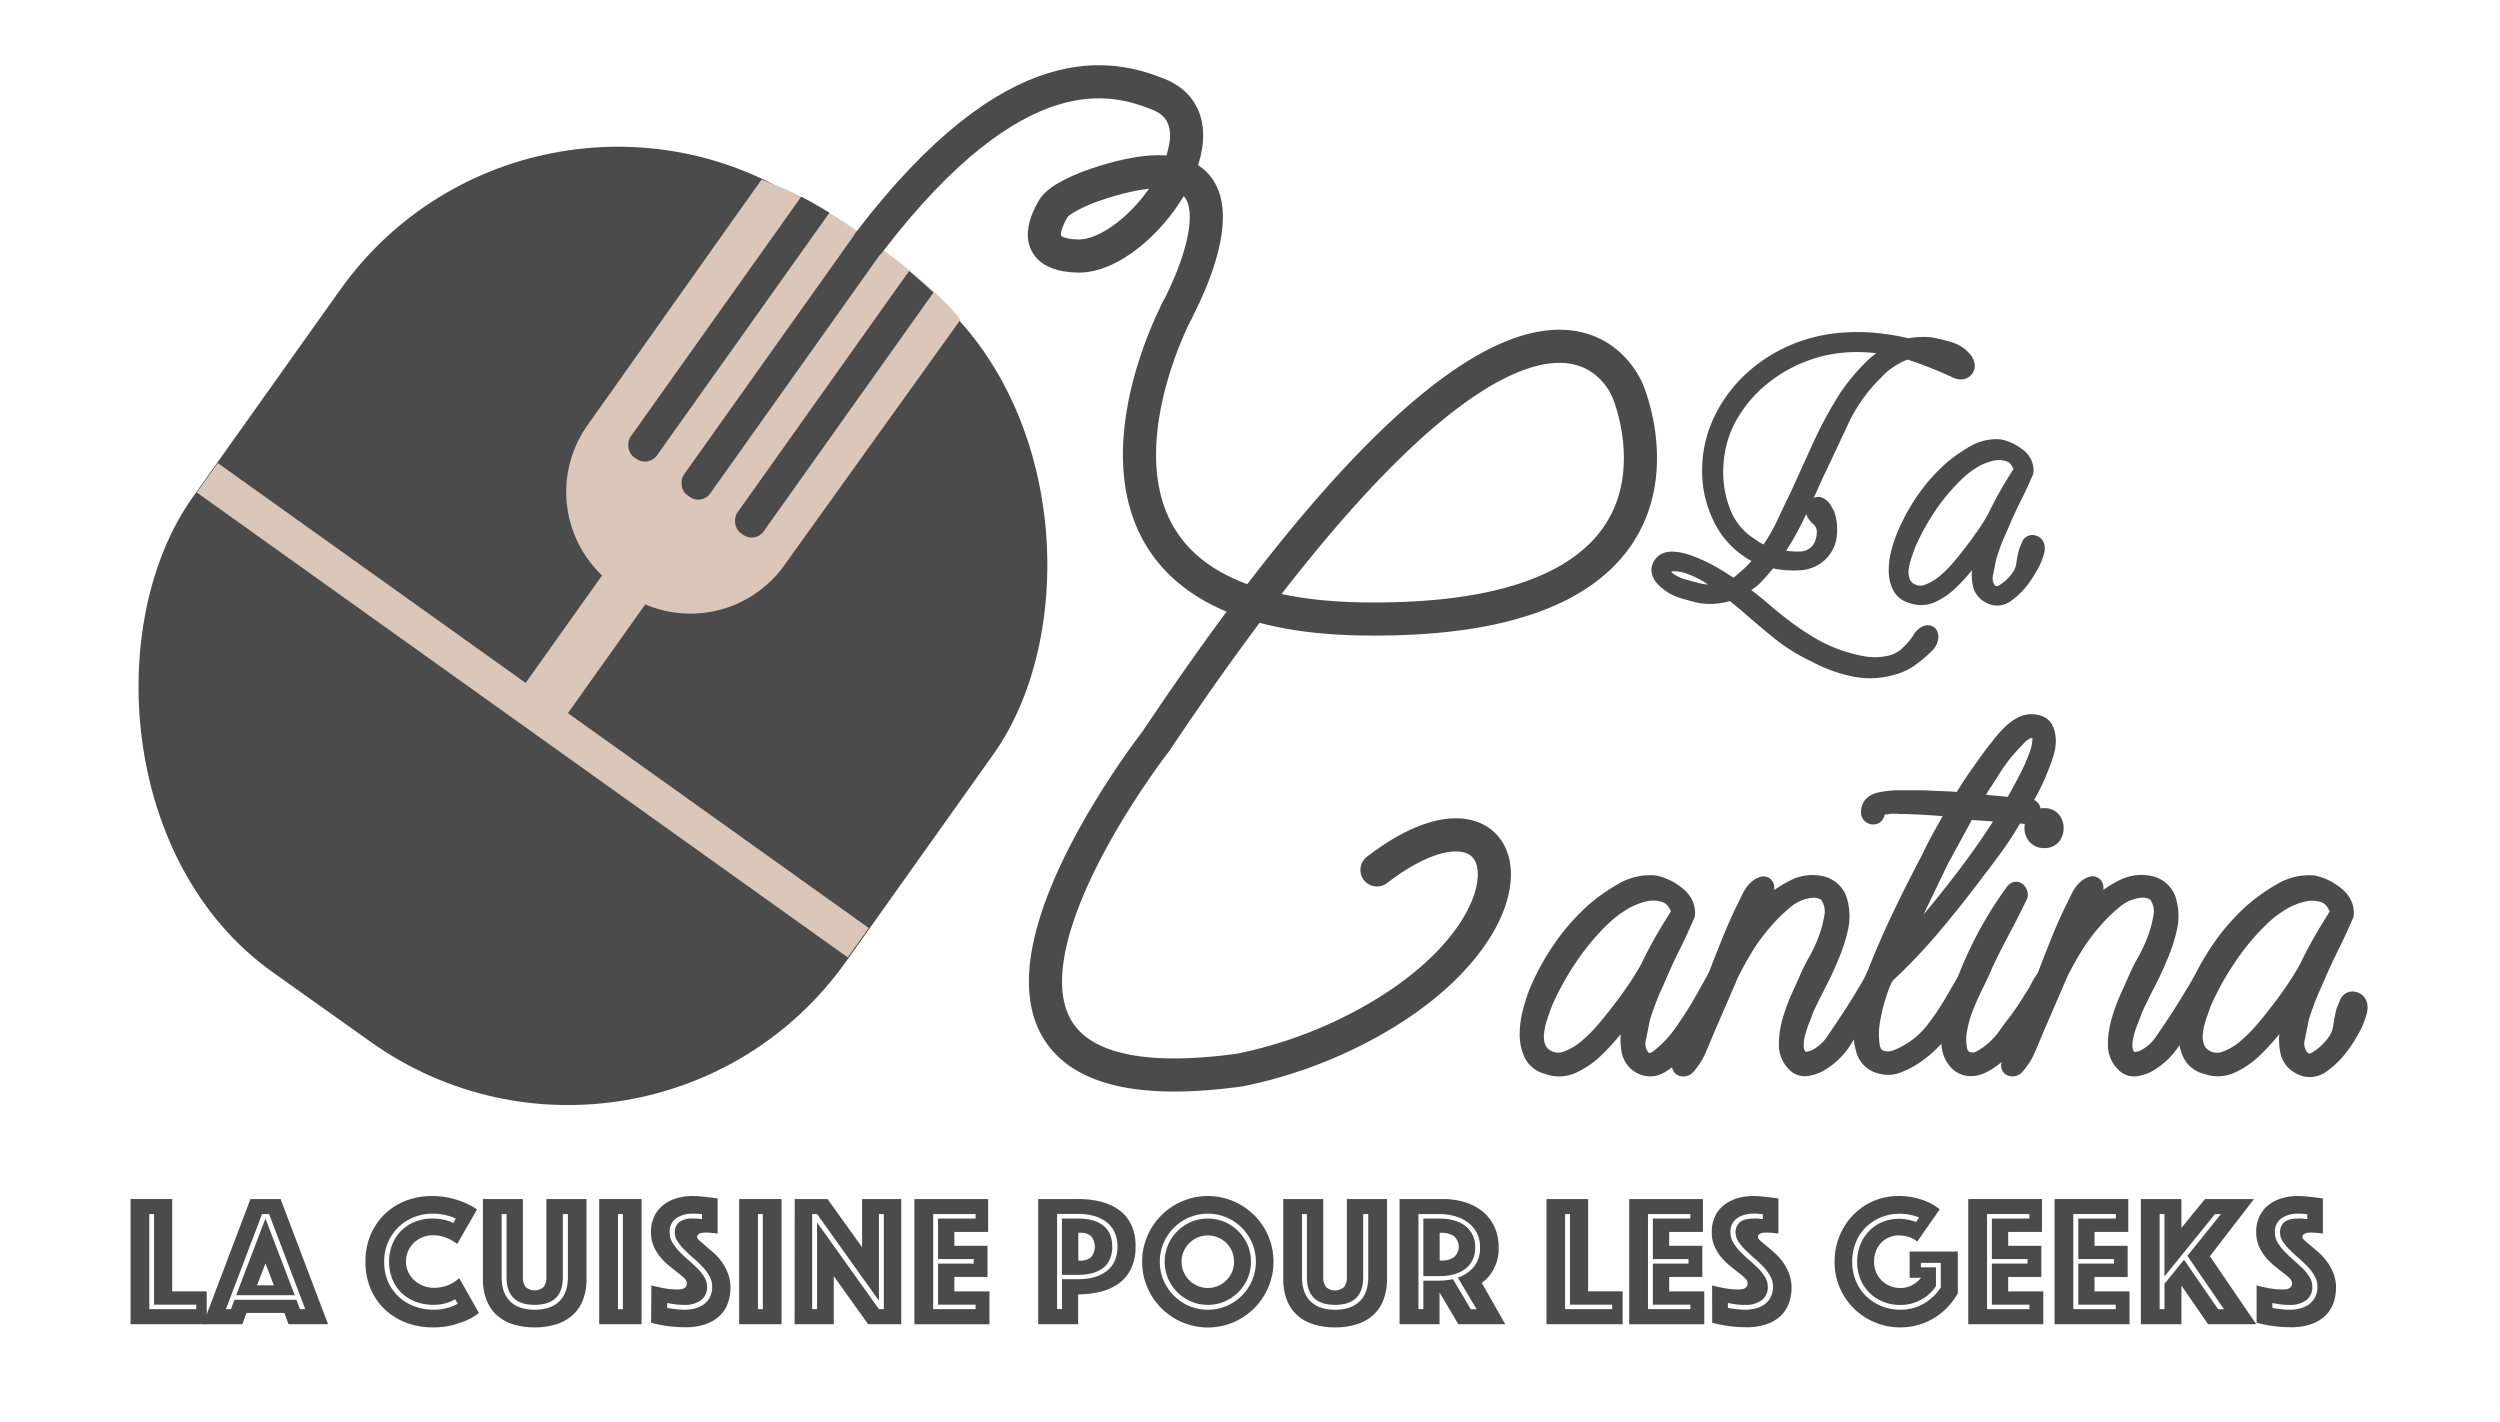 <svg id="Calque_1" data-name="Calque 1" xmlns="http://www.w3.org/2000/svg" xmlns:xlink="http://www.w3.org/1999/xlink" viewBox="0 0 830 472"><defs><style>.cls-1,.cls-5,.cls-8{fill:none;}.cls-2,.cls-6,.cls-7{fill:#4b4b4b;}.cls-3{fill:#dbc7b9;}.cls-4{clip-path:url(#clip-path);}.cls-5,.cls-6,.cls-7{stroke:#4b4b4b;stroke-linecap:round;stroke-linejoin:round;}.cls-5{stroke-width:11px;}.cls-6{stroke-width:6.34px;}.cls-7{stroke-width:5.23px;}.cls-8{stroke:#dbc7b9;stroke-miterlimit:10;stroke-width:12px;}</style><clipPath id="clip-path"><path class="cls-1" d="M254.77,60.08S283.25,70,318.07,105l-69,86.54-52.88-41.37Z"/></clipPath></defs><title>Plan de travail 1</title><rect class="cls-2" x="63.82" y="52.48" width="266.11" height="310.64" rx="113.1" transform="translate(156.8 -75.64) rotate(35.41)"/><path class="cls-3" d="M207.14,196.7,204,194.45a38.26,38.26,0,0,1-9-53.2l57.83-81.63c6.58,2.59,15.38,5.5,32.49,17.65l3.16,2.25c17.1,12.16,28.12,23.06,30.35,26.68l-58.47,81.51A38.27,38.27,0,0,1,207.14,196.7Z"/><rect class="cls-3" x="185.81" y="182.44" width="17.25" height="62.33" rx="7.17" transform="translate(159.72 -73.14) rotate(35.41)"/><g class="cls-4"><rect class="cls-2" x="254.52" y="66.7" width="10.73" height="107.95" rx="4.82" transform="translate(117.98 -128.25) rotate(35.41)"/><rect class="cls-2" x="272.82" y="77.55" width="10.73" height="109.88" rx="4.87" transform="translate(128.21 -136.67) rotate(35.41)"/><rect class="cls-2" x="237.71" y="51.3" width="10.73" height="111.04" rx="4.89" transform="translate(106.84 -121.07) rotate(35.41)"/></g><path class="cls-5" d="M390.66,103.31s35-63-27-42c-4.29,1.46-12.07,4.69-14,8C343.91,79.2,346.58,84.81,358,85c20.64.32,51.64-43.68,26.64-53.68-14.88-5.95-47-15-96,49"/><path class="cls-5" d="M390.71,103.31s-53.42,100.43,61.53,102.17C573.66,207.31,540.48,130,540.48,130S512.61,53.39,383.74,246.11c0,0-98.68,126.55,27.87,109.14a150,150,0,0,0,42.82-15.74c62-34.26,48-85.53,2.73-50.7"/><path class="cls-6" d="M510.48,330.3a78,78,0,0,1,8-14.9,67.87,67.87,0,0,1,11.31-12.86,57.66,57.66,0,0,1,9-6.29,17.47,17.47,0,0,1,10.54-2.45A16.83,16.83,0,0,1,556.1,297q3.72,2.7,3.47,6.55-2.31,5.4-5,10.8t-5.27,11.56A88,88,0,0,0,544.66,338q-.51,2.57-1.28,6.42a8,8,0,0,0,1,6.43q2.57,3.6,6.68.51a38.77,38.77,0,0,0,8.1-8.74,126.94,126.94,0,0,0,7.19-11.44c2.14-3.85,3.56-6.38,4.24-7.58q.52-1,.9-.39a2.31,2.31,0,0,1,.39,1.16c.17.17,0,.52-.39,1a2.41,2.41,0,0,0-.64,1L564.46,337q-1.29,2.06-3.22,5.39a36.11,36.11,0,0,1-4.62,6.3,23.15,23.15,0,0,1-5.66,4.63,6.06,6.06,0,0,1-6,.13,6.63,6.63,0,0,1-3.47-4.76,19.5,19.5,0,0,1,0-7.07,58,58,0,0,1,1.8-7.58c.77-2.48,1.41-4.5,1.93-6l-4.37,6.43c-1.38,1.88-3,4.07-5,6.55a71.36,71.36,0,0,1-6.42,7.07,26.32,26.32,0,0,1-7.46,5.14,10.2,10.2,0,0,1-8.09.26,7.16,7.16,0,0,1-4.89-3.86,15.12,15.12,0,0,1-1.28-6.3,27.6,27.6,0,0,1,.9-6.94A50.36,50.36,0,0,1,510.48,330.3Zm21.33-26a81.55,81.55,0,0,0-11.18,13.37,94.1,94.1,0,0,0-8.35,15.16c-.52,1.38-1.07,3-1.68,4.76a24.81,24.81,0,0,0-1.15,5.4,10.82,10.82,0,0,0,.64,5,6.93,6.93,0,0,0,3.21,3.6,8.2,8.2,0,0,0,6.94.51,22.12,22.12,0,0,0,6.82-4,50.67,50.67,0,0,0,6-6q2.82-3.35,4.37-5.4,2.82-3.6,5.39-7.33c1.71-2.48,3.35-5.09,4.89-7.84q2.31-4.87,5-9.51t5.53-9q-1.54-5.15-5-6.43a12.84,12.84,0,0,0-7.45-.38,24.79,24.79,0,0,0-7.84,3.34A36.13,36.13,0,0,0,531.81,304.34Z"/><path class="cls-6" d="M596.07,352.67a8.19,8.19,0,0,1-2.31-6,27.69,27.69,0,0,1,1.15-7.72,58.67,58.67,0,0,1,2.83-7.71l2.7-6a53.6,53.6,0,0,1,3-6,56.55,56.55,0,0,0,3.34-7.19,40.66,40.66,0,0,0,2-7.46,9.8,9.8,0,0,0-.9-6.55,4.67,4.67,0,0,0-2.69-2.57,7.9,7.9,0,0,0-4-.52,16.25,16.25,0,0,0-8.87,3.86,57,57,0,0,0-6.81,6.68,63.9,63.9,0,0,0-6.3,8.48q-2.7,4.38-5,9l-8,18.51c-.85,2.05-1.75,4.2-2.7,6.42a20.86,20.86,0,0,1-3.72,5.91,1.2,1.2,0,0,1-1.16.39c-.43-.08-.47-.47-.13-1.16l4.89-10.54,7.71-20.56q1.79-4.62,3.6-9.12t3.85-8.87c.68-1.37,1.58-3.22,2.7-5.53s2.44-3.73,4-4.24c.52-.17.73.17.65,1a5.8,5.8,0,0,1-.39,1.8q-1,2.31-2.95,6.17c-1.29,2.57-2.1,4.11-2.45,4.62-.51,1.2-1,2.36-1.54,3.47a24.85,24.85,0,0,0-1.28,3.47,77.93,77.93,0,0,1,8.35-11.69,31.35,31.35,0,0,1,11.18-8.36,13,13,0,0,1,7.84-.64,7.47,7.47,0,0,1,5.53,5.27,17.85,17.85,0,0,1,.13,9.25,52.47,52.47,0,0,1-3,9c-1.2,2.92-2.53,5.78-4,8.61s-2.88,5.7-4.25,8.61c-.34,1-.81,2.28-1.41,3.73A35.39,35.39,0,0,0,596.2,343a14.87,14.87,0,0,0-.52,4.62,6.25,6.25,0,0,0,1.42,3.73q1.8,1.8,5.65.26a17.2,17.2,0,0,0,6.82-6.17l5-7.45q2.31-3.6,4.5-7.2t4.24-7.2c.34-.68.72-.85,1.15-.51a.85.85,0,0,1,.13,1.28c-.17.35-.51.95-1,1.8s-1.11,1.84-1.8,3l-2,3.34c-.69,1.11-1.2,2-1.54,2.7Q615.6,339,612,344.7a22.73,22.73,0,0,1-8.49,8.22,13.4,13.4,0,0,1-3.59,1.16A4.18,4.18,0,0,1,596.07,352.67Z"/><path class="cls-6" d="M623.06,323.36q3.86-9.76,8.35-19.15t9.39-18.63q2.06-4.36,4.49-8.74l4.76-8.48c-2.23-.34-5.4-.65-9.51-.9s-7.46-.39-10-.39a16.85,16.85,0,0,0-5.14.26q-2.31.51-2.82,1.8v.51q0,1-.78.9a.82.82,0,0,1-.77-.9c0-1.88,1.12-3,3.34-3.47a31.6,31.6,0,0,1,5.66-.64h4.76c2,0,4,0,6,.13l5.91.25q2.82.13,4.62.39,2.58-4.37,5.27-8.23t5.53-7.71c.68-.85,1.5-1.88,2.44-3.08a38.39,38.39,0,0,1,3.09-3.47,15.28,15.28,0,0,1,3.6-2.7,6.59,6.59,0,0,1,4-.77c1.71.17,2.83.81,3.34,1.93a8.81,8.81,0,0,1,.77,3.72,13.9,13.9,0,0,1-.77,4.37c-.51,1.55-.94,2.75-1.28,3.6a73.52,73.52,0,0,1-7.2,14.14l3.34.26q1,0,.9,1c-.09.69-.73,1-1.93,1l-3.6-.25a94.93,94.93,0,0,1-6,9.63q-3.21,4.5-6.81,9.13-6.69,9-14.14,17.86a190.13,190.13,0,0,1-15.68,16.58l-.77,1a34.29,34.29,0,0,0-2.18,5.53,59.27,59.27,0,0,0-2.19,8.87,26.9,26.9,0,0,0-.13,8.61c.43,2.66,1.84,4.24,4.25,4.75a8.15,8.15,0,0,0,4.88-.51,29.57,29.57,0,0,0,5.14-2.7,28.31,28.31,0,0,0,4.63-3.73,24.42,24.42,0,0,0,3.08-3.6,78.43,78.43,0,0,0,5.91-8.86q2.57-4.5,5.4-9.13c.34-.51.68-.64,1-.39a1,1,0,0,1,.26,1.16q-2.84,4.38-5.66,9.38a66.49,66.49,0,0,1-6.42,9.39,45.5,45.5,0,0,1-3.47,3.59,33.31,33.31,0,0,1-4.76,3.73,27.09,27.09,0,0,1-5.27,2.7,8,8,0,0,1-5.27.26,6.85,6.85,0,0,1-5.27-4.89,23.24,23.24,0,0,1-.77-8.61,44.66,44.66,0,0,1,1.8-9.38A48.24,48.24,0,0,1,623.06,323.36Zm20.82-38q-3.35,6.94-6.68,13.88t-6.43,14.14l-1.54,3.08a22.53,22.53,0,0,0-1.29,3.09L638.23,309q7.71-9,15-18.64t14-20.43l-14.39-1Zm10.28-18.76,14.14,1.28q2.57-4.36,4.88-8.87a66.68,66.68,0,0,0,3.6-8.09,16.15,16.15,0,0,0,1.16-6,2.9,2.9,0,0,0-2.44-3q-2.84-.51-5.66,2.44c-1.89,2-3.34,3.56-4.37,4.76a58.41,58.41,0,0,0-4.24,5.91c-1.29,2.06-2.61,4.11-4,6.17Z"/><path class="cls-6" d="M652.62,352.15a5.73,5.73,0,0,0,5-.25,24,24,0,0,0,4.76-3.35,26.64,26.64,0,0,0,4.11-4.62c1.19-1.71,2.22-3.09,3.08-4.12,1-1.37,2-2.78,3-4.24s1.84-2.87,2.7-4.24c.68-1,1.37-2.18,2-3.47a21.32,21.32,0,0,1,2.06-3.21,3.2,3.2,0,0,1,1.29-.77c.51-.17.51.25,0,1.28l-2.83,4.89q-2.84,4.36-5.79,8.86a62.39,62.39,0,0,1-6.55,8.36,24.13,24.13,0,0,1-3.34,3.21,22.63,22.63,0,0,1-4.11,2.7,8.21,8.21,0,0,1-4.25.9,5.7,5.7,0,0,1-4-2.18,8.52,8.52,0,0,1-1.93-4.38,18.54,18.54,0,0,1,0-5.26A36.88,36.88,0,0,1,649,337c.51-1.72,1-3.26,1.54-4.63a127.27,127.27,0,0,1,18.25-36c.34-.51.64-.6.9-.25a1.68,1.68,0,0,1,.39,1q-2.83,5.91-5.79,11.43T658.53,320q-1.29,3.09-3.09,6.68c-1.2,2.41-2.31,4.89-3.34,7.46a37.79,37.79,0,0,0-2.18,7.71,18.24,18.24,0,0,0,.13,7.2A4.71,4.71,0,0,0,652.62,352.15Zm26-73.77a3.06,3.06,0,0,1-2.44-1,3.76,3.76,0,0,1,0-4.88,3.09,3.09,0,0,1,2.44-1,3,3,0,0,1,2.57,1,4.25,4.25,0,0,1,0,4.88A3,3,0,0,1,678.58,278.38Z"/><path class="cls-6" d="M705.31,352.67a8.19,8.19,0,0,1-2.31-6,27.69,27.69,0,0,1,1.15-7.72A58.67,58.67,0,0,1,707,331.2l2.7-6a55.09,55.09,0,0,1,3-6,55.26,55.26,0,0,0,3.35-7.19,40.66,40.66,0,0,0,2-7.46,9.8,9.8,0,0,0-.9-6.55,4.66,4.66,0,0,0-2.7-2.57,7.85,7.85,0,0,0-4-.52,16.25,16.25,0,0,0-8.87,3.86,56.26,56.26,0,0,0-6.81,6.68,63.9,63.9,0,0,0-6.3,8.48q-2.7,4.38-5,9l-8,18.51c-.85,2.05-1.75,4.2-2.7,6.42a20.86,20.86,0,0,1-3.72,5.91,1.21,1.21,0,0,1-1.16.39c-.43-.08-.47-.47-.13-1.16l4.88-10.54,7.72-20.56q1.79-4.62,3.59-9.12t3.86-8.87c.68-1.37,1.58-3.22,2.7-5.53s2.44-3.73,4-4.24c.52-.17.73.17.65,1a5.8,5.8,0,0,1-.39,1.8c-.69,1.54-1.67,3.6-3,6.17s-2.1,4.11-2.44,4.62c-.51,1.2-1,2.36-1.54,3.47a26.23,26.23,0,0,0-1.29,3.47,78.72,78.72,0,0,1,8.36-11.69,31.26,31.26,0,0,1,11.18-8.36,13,13,0,0,1,7.84-.64,7.48,7.48,0,0,1,5.53,5.27,17.75,17.75,0,0,1,.12,9.25,52.47,52.47,0,0,1-3,9c-1.2,2.92-2.53,5.78-4,8.61s-2.87,5.7-4.24,8.61c-.34,1-.81,2.28-1.41,3.73a35.39,35.39,0,0,0-1.54,4.63,14.58,14.58,0,0,0-.52,4.62,6.25,6.25,0,0,0,1.42,3.73c1.19,1.2,3.08,1.29,5.65.26a17.11,17.11,0,0,0,6.81-6.17q3-4.37,5-7.45,2.31-3.6,4.49-7.2t4.24-7.2c.35-.68.73-.85,1.16-.51a.85.85,0,0,1,.13,1.28c-.17.35-.51.95-1,1.8s-1.11,1.84-1.8,3l-2,3.34c-.69,1.11-1.2,2-1.55,2.7q-2.56,3.85-6.16,9.51a22.8,22.8,0,0,1-8.49,8.22,13.59,13.59,0,0,1-3.6,1.16A4.17,4.17,0,0,1,705.31,352.67Z"/><path class="cls-6" d="M776,345.73a12,12,0,0,0,1.8-5,45.65,45.65,0,0,1,1-5c.34-.85.69-1.67,1-2.44s.86-1.07,1.54-.9c1.71.34,2,2.06.77,5.14a23,23,0,0,1-2.31,4.88,38,38,0,0,1-2.83,4.37,27.43,27.43,0,0,1-6.29,6.3,6.13,6.13,0,0,1-7.07.39,6.61,6.61,0,0,1-3.47-4.76,19.5,19.5,0,0,1,0-7.07A54.94,54.94,0,0,1,762,334c.77-2.48,1.41-4.5,1.92-6l-4.37,6.43c-1.37,1.88-3,4.07-5,6.55a71.36,71.36,0,0,1-6.42,7.07,26.46,26.46,0,0,1-7.46,5.14,10.23,10.23,0,0,1-8.1.26,7.16,7.16,0,0,1-4.88-3.86,15.12,15.12,0,0,1-1.28-6.3,27.6,27.6,0,0,1,.9-6.94,52.35,52.35,0,0,1,1.92-6,78,78,0,0,1,8-14.9,67.53,67.53,0,0,1,11.31-12.86,57.66,57.66,0,0,1,9-6.29A17.46,17.46,0,0,1,768,293.8a16.89,16.89,0,0,1,6.81,3.22q3.72,2.7,3.47,6.55-2.31,5.4-5,10.8T768,325.93A88,88,0,0,0,763.4,338c-.35,1.71-.77,3.85-1.28,6.42a8,8,0,0,0,1,6.43c1.71,2.23,3.77,2.65,6.17,1.28A21.44,21.44,0,0,0,776,345.73Zm-25.45-41.39a81.55,81.55,0,0,0-11.18,13.37A95,95,0,0,0,731,332.87c-.51,1.38-1.07,3-1.67,4.76a24.24,24.24,0,0,0-1.15,5.4,10.82,10.82,0,0,0,.64,5,6.93,6.93,0,0,0,3.21,3.6,8.2,8.2,0,0,0,6.94.51,22,22,0,0,0,6.81-4,49.93,49.93,0,0,0,6-6c1.89-2.23,3.34-4,4.37-5.4q2.84-3.6,5.4-7.33t4.88-7.84q2.32-4.87,5-9.51c1.8-3.08,3.63-6.08,5.52-9-1-3.43-2.7-5.57-5-6.43a12.84,12.84,0,0,0-7.45-.38,24.79,24.79,0,0,0-7.84,3.34A36.13,36.13,0,0,0,750.55,304.34Z"/><path class="cls-7" d="M606.5,170.71a15.54,15.54,0,0,1,.74,6.58,9.82,9.82,0,0,1-2.44,5.94,10.42,10.42,0,0,1-7.53,3.5,30.38,30.38,0,0,1-9.65-.95c-.85,1.13-1.74,2.22-2.66,3.28s-1.87,2.09-2.86,3.08a21.9,21.9,0,0,1-2.65,1.91c-.92.57-1.8,1.13-2.65,1.7a100.26,100.26,0,0,1,8.16,6.36q3.93,3.39,8.17,6.58c2.26,1.69,4.74,3.36,7.43,5a53.25,53.25,0,0,0,8.48,4.14,51.43,51.43,0,0,0,9,2.54,22.85,22.85,0,0,0,8.8,0,12.6,12.6,0,0,0,5.83-2.65,26.27,26.27,0,0,0,4.78-5.41,4.45,4.45,0,0,1,2-2c.64-.22,1.06-.14,1.28.21a2.29,2.29,0,0,1,.1,1.59,4.26,4.26,0,0,1-1.27,2.12,40.72,40.72,0,0,1-5.41,4.56,18.67,18.67,0,0,1-6.47,2.87,26.28,26.28,0,0,1-12.83.21,47.6,47.6,0,0,1-12-4.46,60,60,0,0,1-12.41-7.74q-5.62-4.56-11.14-9.44l-4.45-3.6a21,21,0,0,1-10,1.06c-1.42-.29-3.33-.78-5.73-1.49a15,15,0,0,1-5.94-3.18q-3.18-2.76-1.91-5.2c.85-1.62,2.48-2.3,4.88-2a18.3,18.3,0,0,1,4.46,1.06q2.33.84,4.56,1.91t4,2.12c1.2.71,2,1.2,2.44,1.48l3.6,2.34a16.54,16.54,0,0,0,1.81-.85,7.87,7.87,0,0,0,1.59-1.28,37.35,37.35,0,0,0,7.21-7.63,30,30,0,0,1-2.86-1,8.65,8.65,0,0,1-2.44-1.38A27,27,0,0,1,571,171.25a34.79,34.79,0,0,1-3.28-14.75,38.4,38.4,0,0,1,3.71-16.86,44.48,44.48,0,0,1,9.86-13.47,48.73,48.73,0,0,1,14-9.12,50.66,50.66,0,0,1,16.55-4,62.16,62.16,0,0,1,10.92.1,79.71,79.71,0,0,1,10.72,1.81,29.32,29.32,0,0,1,7-.43A51.17,51.17,0,0,1,646.8,116a10.24,10.24,0,0,1,5.52,3.6c.84,1.27.91,2.3.21,3.08s-1.7.88-3,.32c-2.41-1.14-5.13-2.3-8.17-3.5s-5.76-2.16-8.17-2.87a27.92,27.92,0,0,0-5.62,2.76,23.28,23.28,0,0,0-4.77,4A55.42,55.42,0,0,0,611.06,140q-4.35,9.33-8.59,18.24-3,6.8-6.26,13.57a88.12,88.12,0,0,1-7.53,12.73,27.33,27.33,0,0,0,8.59,1.17,8.25,8.25,0,0,0,6.68-3.08,9.82,9.82,0,0,0,1.8-5.19,6.11,6.11,0,0,0-2-5.41,4.45,4.45,0,0,1-1.27-1.49,1.57,1.57,0,0,1,0-1.91c.28-.7.7-1.06,1.27-1.06a3.25,3.25,0,0,1,1.91,1.7A11.63,11.63,0,0,0,606.5,170.71Zm-39.88,19.94a33.44,33.44,0,0,0-4.88-2.33,16.05,16.05,0,0,0-5.94-1.27c-2,0-3.18.56-3.61,1.7s.07,2.33,1.49,3.6A15.08,15.08,0,0,0,559.3,195q3.5,1,5.19,1.38a17,17,0,0,0,4.67.22,16,16,0,0,0,4.46-1.07c-1.14-.84-2.3-1.69-3.5-2.54S567.75,191.36,566.62,190.65Zm30.75-27.15q3.61-8.06,7.32-16.12a132,132,0,0,1,8.59-15.7,67.7,67.7,0,0,1,7.54-9.12,27.27,27.27,0,0,1,9.86-6.57,60.45,60.45,0,0,0-15.7-1.7,48.58,48.58,0,0,0-16.44,3.29A49.18,49.18,0,0,0,584.33,126,44.56,44.56,0,0,0,574,138.58a36.69,36.69,0,0,0-4.45,16.23,36.11,36.11,0,0,0,2.33,14.95,22.84,22.84,0,0,0,9.54,11.56,13.31,13.31,0,0,0,2.34,1.49,16.14,16.14,0,0,0,2.76,1.06,62.1,62.1,0,0,0,5.94-10.08Q595,168.39,597.37,163.5Zm47.1-44.33c1.83.85,3.5,1.62,5,2.33s2.23.64,2.23-.21a2.34,2.34,0,0,0-1.06-1.7A13.74,13.74,0,0,0,648,118a26.64,26.64,0,0,0-3.29-1.27,10.26,10.26,0,0,0-3-.53c-.85-.14-1.7-.25-2.55-.32a5.12,5.12,0,0,0-2.33.32c1.27.42,2.55.88,3.82,1.38S643.19,118.6,644.47,119.17Z"/><path class="cls-7" d="M670.56,191.29a9.77,9.77,0,0,0,1.48-4.14,37.52,37.52,0,0,1,.85-4.13c.28-.71.57-1.38.85-2a1,1,0,0,1,1.27-.74c1.41.29,1.63,1.7.64,4.24a19.5,19.5,0,0,1-1.91,4,33.87,33.87,0,0,1-2.33,3.61,22.89,22.89,0,0,1-5.2,5.2,5.06,5.06,0,0,1-5.83.32,5.48,5.48,0,0,1-2.87-3.93,16.28,16.28,0,0,1,0-5.83,46.32,46.32,0,0,1,1.49-6.26q.94-3.07,1.59-5L657,182q-1.69,2.34-4.13,5.41a59.56,59.56,0,0,1-5.31,5.83,21.81,21.81,0,0,1-6.15,4.24,8.47,8.47,0,0,1-6.68.22,5.91,5.91,0,0,1-4-3.19,12.32,12.32,0,0,1-1.06-5.19,23,23,0,0,1,.74-5.73,44.25,44.25,0,0,1,1.59-5,64.72,64.72,0,0,1,6.58-12.3,55.65,55.65,0,0,1,9.33-10.61,47.24,47.24,0,0,1,7.42-5.19,14.4,14.4,0,0,1,8.7-2,13.92,13.92,0,0,1,5.62,2.65,6,6,0,0,1,2.87,5.41c-1.28,3-2.65,5.94-4.14,8.91s-2.94,6.15-4.35,9.55a73.69,73.69,0,0,0-3.82,10q-.42,2.12-1.06,5.3a6.64,6.64,0,0,0,.85,5.3A3.55,3.55,0,0,0,665,196.6,17.76,17.76,0,0,0,670.56,191.29Zm-21-34.15a66.72,66.72,0,0,0-9.23,11,76.88,76.88,0,0,0-6.89,12.52c-.43,1.13-.89,2.43-1.38,3.92a19.69,19.69,0,0,0-1,4.45,9,9,0,0,0,.53,4.14,5.75,5.75,0,0,0,2.65,3,6.81,6.81,0,0,0,5.73.43,18.48,18.48,0,0,0,5.62-3.29,42,42,0,0,0,5-5c1.55-1.83,2.76-3.32,3.6-4.45,1.56-2,3-4,4.46-6.05s2.76-4.21,4-6.47q1.9-4,4.14-7.85c1.48-2.54,3-5,4.56-7.42q-1.27-4.25-4.14-5.31a10.64,10.64,0,0,0-6.15-.31,20.39,20.39,0,0,0-6.47,2.75A30.09,30.09,0,0,0,649.56,157.14Z"/><line class="cls-8" x1="68.83" y1="158.63" x2="284.92" y2="312.97"/><path class="cls-2" d="M43.34,398.08H57.17v30.65H68.63v10.9H43.34Zm21.81,36.56v-1.49h-14V403.06H49.57v31.58Z"/><path class="cls-2" d="M83.15,398.08h10l15.76,41.55H95.79l-1.37-3.74H81.84l-1.37,3.74H67.39Zm-6.48,36.56,1.18-3.11H98.41l1.18,3.11h1.75l-12-31.58H87l-12,31.58Zm11.46-30.08L97.85,430H78.41Zm2.8,22.17-2.8-7.28-2.8,7.28Z"/><path class="cls-2" d="M121.33,418.89a22.45,22.45,0,0,1,1.74-9,21.08,21.08,0,0,1,4.74-6.88,20.68,20.68,0,0,1,7-4.39,23.49,23.49,0,0,1,8.48-1.53,26.3,26.3,0,0,1,6.32.69,30.57,30.57,0,0,1,4.76,1.56,21.85,21.85,0,0,1,4,2.18L151.79,413a22.83,22.83,0,0,0-2.18-1.43,21.62,21.62,0,0,0-2.52-1,11,11,0,0,0-3.34-.47,9,9,0,0,0-3.55.69,9.12,9.12,0,0,0-2.83,1.87,8.6,8.6,0,0,0-1.9,2.77,8.44,8.44,0,0,0-.69,3.4,8.12,8.12,0,0,0,.72,3.39,8.77,8.77,0,0,0,2,2.77,9.35,9.35,0,0,0,2.93,1.87,9.61,9.61,0,0,0,3.68.69,11.75,11.75,0,0,0,3.55-.5,13.17,13.17,0,0,0,2.61-1.12,9.74,9.74,0,0,0,2.18-1.62L159,435.89a18.9,18.9,0,0,1-4,2.43,34.3,34.3,0,0,1-4.8,1.62,24.93,24.93,0,0,1-6.42.75,24.66,24.66,0,0,1-9-1.59,21.09,21.09,0,0,1-7.1-4.46,20.21,20.21,0,0,1-4.67-6.88A22.79,22.79,0,0,1,121.33,418.89Zm7.85,0a15.08,15.08,0,0,1,1-5.61,13.21,13.21,0,0,1,7.44-7.6,15.28,15.28,0,0,1,6-1.12,17,17,0,0,1,2.9.22,12.14,12.14,0,0,1,2.14.53,7.83,7.83,0,0,1,1.81.74l.87-1.49c-.66-.29-1.37-.56-2.11-.81a22.09,22.09,0,0,0-2.43-.56,17.69,17.69,0,0,0-3.18-.25,16.59,16.59,0,0,0-6.07,1.12,15.48,15.48,0,0,0-5.11,3.21,15.71,15.71,0,0,0-4.89,11.62,16.19,16.19,0,0,0,1.28,6.6,14.91,14.91,0,0,0,3.51,5,15.75,15.75,0,0,0,5.24,3.21,17.87,17.87,0,0,0,6.35,1.12,16.29,16.29,0,0,0,3.36-.31,20.44,20.44,0,0,0,2.56-.69,13,13,0,0,0,2.12-1l-.88-1.5a7.72,7.72,0,0,1-1.86.94,14.67,14.67,0,0,1-2.25.65,14.47,14.47,0,0,1-3.05.28,16.15,16.15,0,0,1-6.17-1.12,13.78,13.78,0,0,1-4.64-3,13.46,13.46,0,0,1-2.92-4.55A15.06,15.06,0,0,1,129.18,418.89Z"/><path class="cls-2" d="M177.51,440.69a23.83,23.83,0,0,1-7.1-1,14.65,14.65,0,0,1-5.42-3,13.13,13.13,0,0,1-3.45-5.05,19.27,19.27,0,0,1-1.22-7.16V398.08h13.27v25.85a5.31,5.31,0,0,0,.9,3.33,4.51,4.51,0,0,0,6,0,5.24,5.24,0,0,0,.91-3.33V398.08h13.33v26.41a19.27,19.27,0,0,1-1.22,7.16,13,13,0,0,1-3.48,5.05,14.9,14.9,0,0,1-5.46,3A23.74,23.74,0,0,1,177.51,440.69Zm0-7.48q-9.34,0-9.34-9.15v-21h-1.62v21q0,5.22,2.83,8t8.13,2.77q5.3,0,8.16-2.77t2.87-8v-21h-1.68v21Q186.86,433.21,177.51,433.21Z"/><path class="cls-2" d="M198.94,398.08H213v41.55H198.94Zm7.85,36.56V403.06h-1.62v31.58Z"/><path class="cls-2" d="M216.26,426.73a21.33,21.33,0,0,0,2.86.69,23.31,23.31,0,0,0,2.84.5,28.21,28.21,0,0,0,3.2.18c1.91,0,2.87-.7,2.87-2.11a2.37,2.37,0,0,0-.87-1.65,25.31,25.31,0,0,0-2.21-1.87c-.9-.69-1.85-1.45-2.87-2.28a21,21,0,0,1-2.87-2.86,15.06,15.06,0,0,1-2.21-3.65,11.6,11.6,0,0,1-.87-4.64,11.94,11.94,0,0,1,1.06-5.17,10.36,10.36,0,0,1,2.93-3.73,13.08,13.08,0,0,1,4.39-2.28,18.15,18.15,0,0,1,5.39-.78c1,0,2,.06,3,.16l2.68.28,2.67.37v11.65l-1.12-.12-1.12-.13c-.41,0-.85-.06-1.31-.06l-.93,0a5.11,5.11,0,0,0-1.06.16,2.22,2.22,0,0,0-.87.43,1.09,1.09,0,0,0-.38.88c0,.33.29.74.85,1.24s1.24,1.08,2,1.75,1.7,1.43,2.68,2.3a18.37,18.37,0,0,1,2.68,3,17.43,17.43,0,0,1,2,3.8,12.73,12.73,0,0,1,.84,4.73,15,15,0,0,1-.87,5.14,10.91,10.91,0,0,1-2.71,4.18,13,13,0,0,1-4.7,2.8,20.25,20.25,0,0,1-6.79,1,42.52,42.52,0,0,1-4.39-.22c-1.35-.15-2.54-.32-3.58-.53a30.08,30.08,0,0,1-3.3-.75Zm5.23,7.48c.58.12,1.2.23,1.87.31s1.19.16,1.83.22,1.3.09,2,.09a14.17,14.17,0,0,0,3.39-.4,8.58,8.58,0,0,0,3-1.34,6.93,6.93,0,0,0,2.09-2.4,7.55,7.55,0,0,0,.78-3.58,7,7,0,0,0-.91-3.43,15.69,15.69,0,0,0-2.3-3.11,40.69,40.69,0,0,0-3-2.87c-1.06-.91-2.06-1.84-3-2.77a17.27,17.27,0,0,1-2.31-2.8,5.31,5.31,0,0,1-.9-2.9,4.31,4.31,0,0,1,1.43-3.46,7.09,7.09,0,0,1,4.61-1.21l1,0c.35,0,.69.05,1,.09a6.59,6.59,0,0,0,1,.07v-1.62a6.19,6.19,0,0,1-.93-.07c-.29,0-.61-.07-1-.09s-.71,0-1.09,0a9.41,9.41,0,0,0-5.54,1.53,5.4,5.4,0,0,0-2.18,4.76,6.34,6.34,0,0,0,.9,3.27,16.35,16.35,0,0,0,2.31,3,40.32,40.32,0,0,0,3,2.83c1.06.92,2.05,1.84,3,2.78a15.42,15.42,0,0,1,2.3,2.89,6,6,0,0,1,.91,3.12,5.37,5.37,0,0,1-2,4.54,8.93,8.93,0,0,1-5.57,1.56,21.72,21.72,0,0,1-3.86-.31c-.63-.08-1.23-.19-1.81-.31Z"/><path class="cls-2" d="M245.41,398.08h14.07v41.55H245.41Zm7.85,36.56V403.06h-1.62v31.58Z"/><path class="cls-2" d="M263.84,398.08h10.9l11.47,16v-16h13v41.55h-11l-11.4-15.95v15.95h-13Zm7.42,36.56V405.87l20.55,28.77h1.62V403.06h-1.62v28.78l-20.55-28.78h-1.62v31.58Z"/><path class="cls-2" d="M303.58,398.08h24.48V409H316.85v4.61h11v10.34h-11v4.8H328.5v10.9H303.58Zm20.31,36.56v-1.49H311.43V419.51h11.84V418H311.43V404.56h12.46v-1.5H309.81v31.58Z"/><path class="cls-2" d="M377,413.9a16.44,16.44,0,0,1-1.49,7.32,13.12,13.12,0,0,1-4.08,4.89,17.45,17.45,0,0,1-6.05,2.74,30.36,30.36,0,0,1-7.44.87v9.91H344.69V398.08H358a30.36,30.36,0,0,1,7.44.87,17.64,17.64,0,0,1,6.05,2.74,13.2,13.2,0,0,1,4.08,4.89A16.5,16.5,0,0,1,377,413.9Zm-6,0a11.24,11.24,0,0,0-1-4.86,8.69,8.69,0,0,0-2.71-3.36,12,12,0,0,0-4.14-2,19.54,19.54,0,0,0-5.2-.66h-7v31.58h1.62v-9.9H358a20,20,0,0,0,5.2-.65,12,12,0,0,0,4.14-2,8.69,8.69,0,0,0,2.71-3.36A11.24,11.24,0,0,0,371,413.9Zm-1.74,0a9.75,9.75,0,0,1-.94,4.49,7.55,7.55,0,0,1-2.49,2.86,10.4,10.4,0,0,1-3.58,1.53,19,19,0,0,1-4.27.47h-5.42V404.56H358a18.45,18.45,0,0,1,4.27.47,10.58,10.58,0,0,1,3.58,1.52,7.58,7.58,0,0,1,2.49,2.87A9.71,9.71,0,0,1,369.24,413.9ZM358,418.51h.56a5,5,0,0,0,3.77-1.21,5.59,5.59,0,0,0,0-6.79,5,5,0,0,0-3.77-1.22H358Z"/><path class="cls-2" d="M379.2,418.89a21.31,21.31,0,0,1,1.71-8.48,21.86,21.86,0,0,1,11.62-11.61,21.71,21.71,0,0,1,16.94,0,21.77,21.77,0,0,1,11.62,11.61,21.86,21.86,0,0,1,0,16.95A21.77,21.77,0,0,1,409.47,439a21.71,21.71,0,0,1-16.94,0,21.86,21.86,0,0,1-11.62-11.61A21.26,21.26,0,0,1,379.2,418.89Zm5.86,0a15.49,15.49,0,0,0,1.24,6.19,16.13,16.13,0,0,0,8.5,8.51,16.12,16.12,0,0,0,12.4,0,16,16,0,0,0,8.5-8.51,16,16,0,0,0,0-12.39,16,16,0,0,0-8.5-8.5,16,16,0,0,0-12.4,0,16.06,16.06,0,0,0-8.5,8.5A15.53,15.53,0,0,0,385.06,418.89ZM401,433.21a13.79,13.79,0,0,1-5.57-1.12,14.52,14.52,0,0,1-7.63-7.63,14.44,14.44,0,0,1,0-11.15,14.52,14.52,0,0,1,7.63-7.63,14.44,14.44,0,0,1,11.15,0,14.61,14.61,0,0,1,7.63,7.63,14.44,14.44,0,0,1,0,11.15,14.61,14.61,0,0,1-7.63,7.63A13.84,13.84,0,0,1,401,433.21Zm-8.72-14.32a8.42,8.42,0,0,0,.69,3.39,8.78,8.78,0,0,0,4.64,4.64,8.7,8.7,0,0,0,6.79,0,8.78,8.78,0,0,0,4.64-4.64,8.82,8.82,0,0,0,0-6.79,8.78,8.78,0,0,0-4.64-4.64,8.7,8.7,0,0,0-6.79,0,8.78,8.78,0,0,0-4.64,4.64A8.44,8.44,0,0,0,392.28,418.89Z"/><path class="cls-2" d="M443.23,440.69a23.83,23.83,0,0,1-7.1-1,14.65,14.65,0,0,1-5.42-3,13.13,13.13,0,0,1-3.45-5.05,19.27,19.27,0,0,1-1.22-7.16V398.08h13.27v25.85a5.31,5.31,0,0,0,.9,3.33,4.52,4.52,0,0,0,6.05,0,5.31,5.31,0,0,0,.9-3.33V398.08h13.33v26.41a19.27,19.27,0,0,1-1.22,7.16,13,13,0,0,1-3.48,5.05,14.94,14.94,0,0,1-5.45,3A23.85,23.85,0,0,1,443.23,440.69Zm0-7.48q-9.33,0-9.34-9.15v-21h-1.62v21c0,3.48.94,6.15,2.84,8s4.59,2.77,8.12,2.77,6.25-.92,8.16-2.77,2.87-4.52,2.87-8v-21h-1.68v21Q452.58,433.21,443.23,433.21Z"/><path class="cls-2" d="M464.66,398.08H479a24.61,24.61,0,0,1,7.38,1.06,17.36,17.36,0,0,1,5.89,3.11,14.38,14.38,0,0,1,3.89,5.08,16.43,16.43,0,0,1,1.4,6.95,14.29,14.29,0,0,1-.87,5.29,16.34,16.34,0,0,1-1.93,3.61,13.23,13.23,0,0,1-2.81,2.74l7.79,13.71H484.16l-6.23-10.53v10.53H464.66Zm13,27.1a22.47,22.47,0,0,0,4.73-.5l5.92,10h1.93L484,424.18a11.74,11.74,0,0,0,5.36-3.64,9.82,9.82,0,0,0,2-6.39,10.32,10.32,0,0,0-1.06-4.8,10.07,10.07,0,0,0-2.9-3.45,12.82,12.82,0,0,0-4.32-2.12,19.52,19.52,0,0,0-5.42-.72h-6.73v31.58h1.62v-9.46Zm-5.11-1.5V404.56h5.11c3.78,0,6.73.83,8.87,2.49a8.46,8.46,0,0,1,3.21,7.1,8.36,8.36,0,0,1-3.21,7.07c-2.14,1.64-5.09,2.46-8.87,2.46Zm5.42-5.17h.68a7.26,7.26,0,0,0,4-1.06,4.64,4.64,0,0,0,0-7.1,7.34,7.34,0,0,0-4-1.06h-.68Z"/><path class="cls-2" d="M513.43,398.08h13.83v30.65h11.46v10.9H513.43Zm21.8,36.56v-1.49h-14V403.06h-1.62v31.58Z"/><path class="cls-2" d="M540.9,398.08h24.48V409H554.17v4.61h11v10.34h-11v4.8h11.65v10.9H540.9Zm20.31,36.56v-1.49H548.75V419.51h11.83V418H548.75V404.56h12.46v-1.5H547.13v31.58Z"/><path class="cls-2" d="M568.43,426.73a21.48,21.48,0,0,0,2.87.69,23.12,23.12,0,0,0,2.83.5,28.51,28.51,0,0,0,3.21.18c1.91,0,2.87-.7,2.87-2.11a2.39,2.39,0,0,0-.88-1.65,23.9,23.9,0,0,0-2.21-1.87c-.89-.69-1.85-1.45-2.86-2.28a20.4,20.4,0,0,1-2.87-2.86,15.06,15.06,0,0,1-2.21-3.65,11.6,11.6,0,0,1-.87-4.64,11.94,11.94,0,0,1,1.06-5.17,10.34,10.34,0,0,1,2.92-3.73,13.13,13.13,0,0,1,4.4-2.28,18.08,18.08,0,0,1,5.38-.78,29.79,29.79,0,0,1,3,.16l2.68.28,2.68.37v11.65l-1.12-.12-1.12-.13c-.42,0-.85-.06-1.31-.06l-.93,0a5,5,0,0,0-1.06.16,2.09,2.09,0,0,0-.87.43,1.09,1.09,0,0,0-.38.88c0,.33.28.74.84,1.24s1.25,1.08,2.06,1.75,1.7,1.43,2.68,2.3a18.79,18.79,0,0,1,2.67,3,17.45,17.45,0,0,1,2.06,3.8,12.73,12.73,0,0,1,.84,4.73,15,15,0,0,1-.87,5.14,11,11,0,0,1-2.71,4.18,13.09,13.09,0,0,1-4.7,2.8,20.29,20.29,0,0,1-6.79,1,42.38,42.38,0,0,1-4.39-.22c-1.35-.15-2.55-.32-3.59-.53a31.18,31.18,0,0,1-3.3-.75Zm5.23,7.48c.59.12,1.21.23,1.87.31s1.2.16,1.84.22,1.3.09,2,.09a14.19,14.19,0,0,0,3.4-.4,8.67,8.67,0,0,0,3-1.34,6.9,6.9,0,0,0,2.08-2.4,7.55,7.55,0,0,0,.78-3.58,7,7,0,0,0-.9-3.43,15.37,15.37,0,0,0-2.31-3.11,38.78,38.78,0,0,0-3-2.87c-1.05-.91-2.05-1.84-3-2.77a17.18,17.18,0,0,1-2.3-2.8,5.31,5.31,0,0,1-.9-2.9,4.28,4.28,0,0,1,1.43-3.46c.95-.81,2.49-1.21,4.61-1.21l1,0q.53,0,1,.09a6.82,6.82,0,0,0,1,.07v-1.62a6.19,6.19,0,0,1-.93-.07c-.29,0-.62-.07-1-.09s-.72,0-1.09,0a9.41,9.41,0,0,0-5.54,1.53,5.38,5.38,0,0,0-2.18,4.76,6.34,6.34,0,0,0,.9,3.27,16.28,16.28,0,0,0,2.3,3c.94,1,1.94,1.92,3,2.83s2.06,1.84,3,2.78A15.1,15.1,0,0,1,586,424a6,6,0,0,1,.9,3.12,5.36,5.36,0,0,1-2,4.54,8.94,8.94,0,0,1-5.58,1.56,21.79,21.79,0,0,1-3.86-.31c-.62-.08-1.22-.19-1.81-.31Z"/><path class="cls-2" d="M636.51,412.22a7.69,7.69,0,0,0-2.8-1.53,11,11,0,0,0-3.3-.53,8.1,8.1,0,0,0-3.3.66,7.76,7.76,0,0,0-2.59,1.81,8.42,8.42,0,0,0-1.71,2.77,9.74,9.74,0,0,0-.62,3.49,9,9,0,0,0,.68,3.48,8.46,8.46,0,0,0,1.87,2.78,8.66,8.66,0,0,0,2.77,1.8,8.77,8.77,0,0,0,3.4.66,8.17,8.17,0,0,0,3.86-.91,9.2,9.2,0,0,0,3-2.46H634v-8.72h16v13.83a23.08,23.08,0,0,1-3.42,4.64,21.64,21.64,0,0,1-4.46,3.58,21.27,21.27,0,0,1-5.32,2.31,21.69,21.69,0,0,1-5.92.81,21.39,21.39,0,0,1-8.47-1.69,21.58,21.58,0,0,1-13.33-20.11,22.34,22.34,0,0,1,1.62-8.48,21.79,21.79,0,0,1,4.45-6.94,20.86,20.86,0,0,1,15.11-6.39,23.4,23.4,0,0,1,6,.69,23.68,23.68,0,0,1,4.3,1.56,15.38,15.38,0,0,1,3.42,2.18Zm.63-8a10.66,10.66,0,0,0-1.81-.63,18.17,18.17,0,0,0-2.05-.43,16.28,16.28,0,0,0-2.62-.19,16,16,0,0,0-6.17,1.18,15.39,15.39,0,0,0-5,3.27,15.09,15.09,0,0,0-3.33,5,16.74,16.74,0,0,0-1.22,6.48,16.37,16.37,0,0,0,1.25,6.47,14.91,14.91,0,0,0,3.42,5,16.19,16.19,0,0,0,11.28,4.45,15.2,15.2,0,0,0,7.78-2,16.54,16.54,0,0,0,5.67-5.39v-8.16h-6.6v1.49h5V427a14.05,14.05,0,0,1-11.83,6.23,14.92,14.92,0,0,1-5.58-1,13.62,13.62,0,0,1-7.63-7.47,14.94,14.94,0,0,1-1.12-5.82,15.13,15.13,0,0,1,1.09-5.83,13.85,13.85,0,0,1,3-4.55,13.18,13.18,0,0,1,4.46-2.92,14.6,14.6,0,0,1,5.54-1,11.07,11.07,0,0,1,2.12.19c.66.12,1.24.24,1.74.37s1.12.33,1.62.5Z"/><path class="cls-2" d="M653.46,398.08h24.48V409H666.72v4.61h11v10.34h-11v4.8h11.65v10.9H653.46Zm20.3,36.56v-1.49H661.3V419.51h11.84V418H661.3V404.56h12.46v-1.5H659.69v31.58Z"/><path class="cls-2" d="M682.11,398.08h24.48V409H695.38v4.61h11v10.34h-11v4.8H707v10.9H682.11Zm20.31,36.56v-1.49H690V419.51h11.83V418H690V404.56h12.46v-1.5H688.34v31.58Z"/><path class="cls-2" d="M710.76,398.08h13.46v9.59l7.84-9.59h16.26l-14.64,19,15.39,22.55h-16l-8.84-12.83v12.83H710.76Zm7.85,36.56v-8.41l6.48-8,11.33,16.44h1.94l-12.15-17.75,11.15-13.83h-2l-16.76,20.68V403.06H717v31.58Z"/><path class="cls-2" d="M749.19,426.73a21.48,21.48,0,0,0,2.87.69,23.12,23.12,0,0,0,2.83.5,28.51,28.51,0,0,0,3.21.18c1.91,0,2.87-.7,2.87-2.11a2.39,2.39,0,0,0-.88-1.65,22.63,22.63,0,0,0-2.21-1.87c-.89-.69-1.85-1.45-2.86-2.28a20.4,20.4,0,0,1-2.87-2.86,15.06,15.06,0,0,1-2.21-3.65,11.6,11.6,0,0,1-.87-4.64,11.94,11.94,0,0,1,1.06-5.17,10.25,10.25,0,0,1,2.93-3.73,13,13,0,0,1,4.39-2.28,18.08,18.08,0,0,1,5.38-.78,29.79,29.79,0,0,1,3,.16l2.68.28,2.68.37v11.65l-1.12-.12-1.12-.13c-.42,0-.85-.06-1.31-.06l-.93,0a5,5,0,0,0-1.06.16,2.09,2.09,0,0,0-.87.43,1.09,1.09,0,0,0-.38.88c0,.33.28.74.84,1.24s1.25,1.08,2.06,1.75,1.7,1.43,2.68,2.3a18.31,18.31,0,0,1,2.67,3,17,17,0,0,1,2.06,3.8,12.73,12.73,0,0,1,.84,4.73,15,15,0,0,1-.87,5.14,11,11,0,0,1-2.71,4.18,13.09,13.09,0,0,1-4.7,2.8,20.29,20.29,0,0,1-6.79,1,42.52,42.52,0,0,1-4.39-.22c-1.35-.15-2.55-.32-3.59-.53a31.18,31.18,0,0,1-3.3-.75Zm5.24,7.48c.58.12,1.2.23,1.86.31s1.2.16,1.84.22,1.3.09,2,.09a14.19,14.19,0,0,0,3.4-.4,8.58,8.58,0,0,0,3-1.34,6.9,6.9,0,0,0,2.08-2.4,7.55,7.55,0,0,0,.78-3.58,7,7,0,0,0-.9-3.43,15.37,15.37,0,0,0-2.31-3.11,40.53,40.53,0,0,0-3-2.87c-1.06-.91-2.06-1.84-3-2.77a16.76,16.76,0,0,1-2.31-2.8,5.31,5.31,0,0,1-.9-2.9,4.28,4.28,0,0,1,1.43-3.46c.95-.81,2.49-1.21,4.61-1.21l1,0q.53,0,1,.09a6.82,6.82,0,0,0,1,.07v-1.62a6.19,6.19,0,0,1-.93-.07c-.29,0-.62-.07-1-.09s-.72,0-1.09,0a9.41,9.41,0,0,0-5.54,1.53,5.38,5.38,0,0,0-2.18,4.76,6.34,6.34,0,0,0,.9,3.27,15.92,15.92,0,0,0,2.31,3,40.32,40.32,0,0,0,3,2.83c1,.92,2,1.84,3,2.78a15.42,15.42,0,0,1,2.3,2.89,6,6,0,0,1,.9,3.12,5.36,5.36,0,0,1-2,4.54,8.94,8.94,0,0,1-5.58,1.56,21.79,21.79,0,0,1-3.86-.31c-.62-.08-1.22-.19-1.8-.31Z"/></svg>